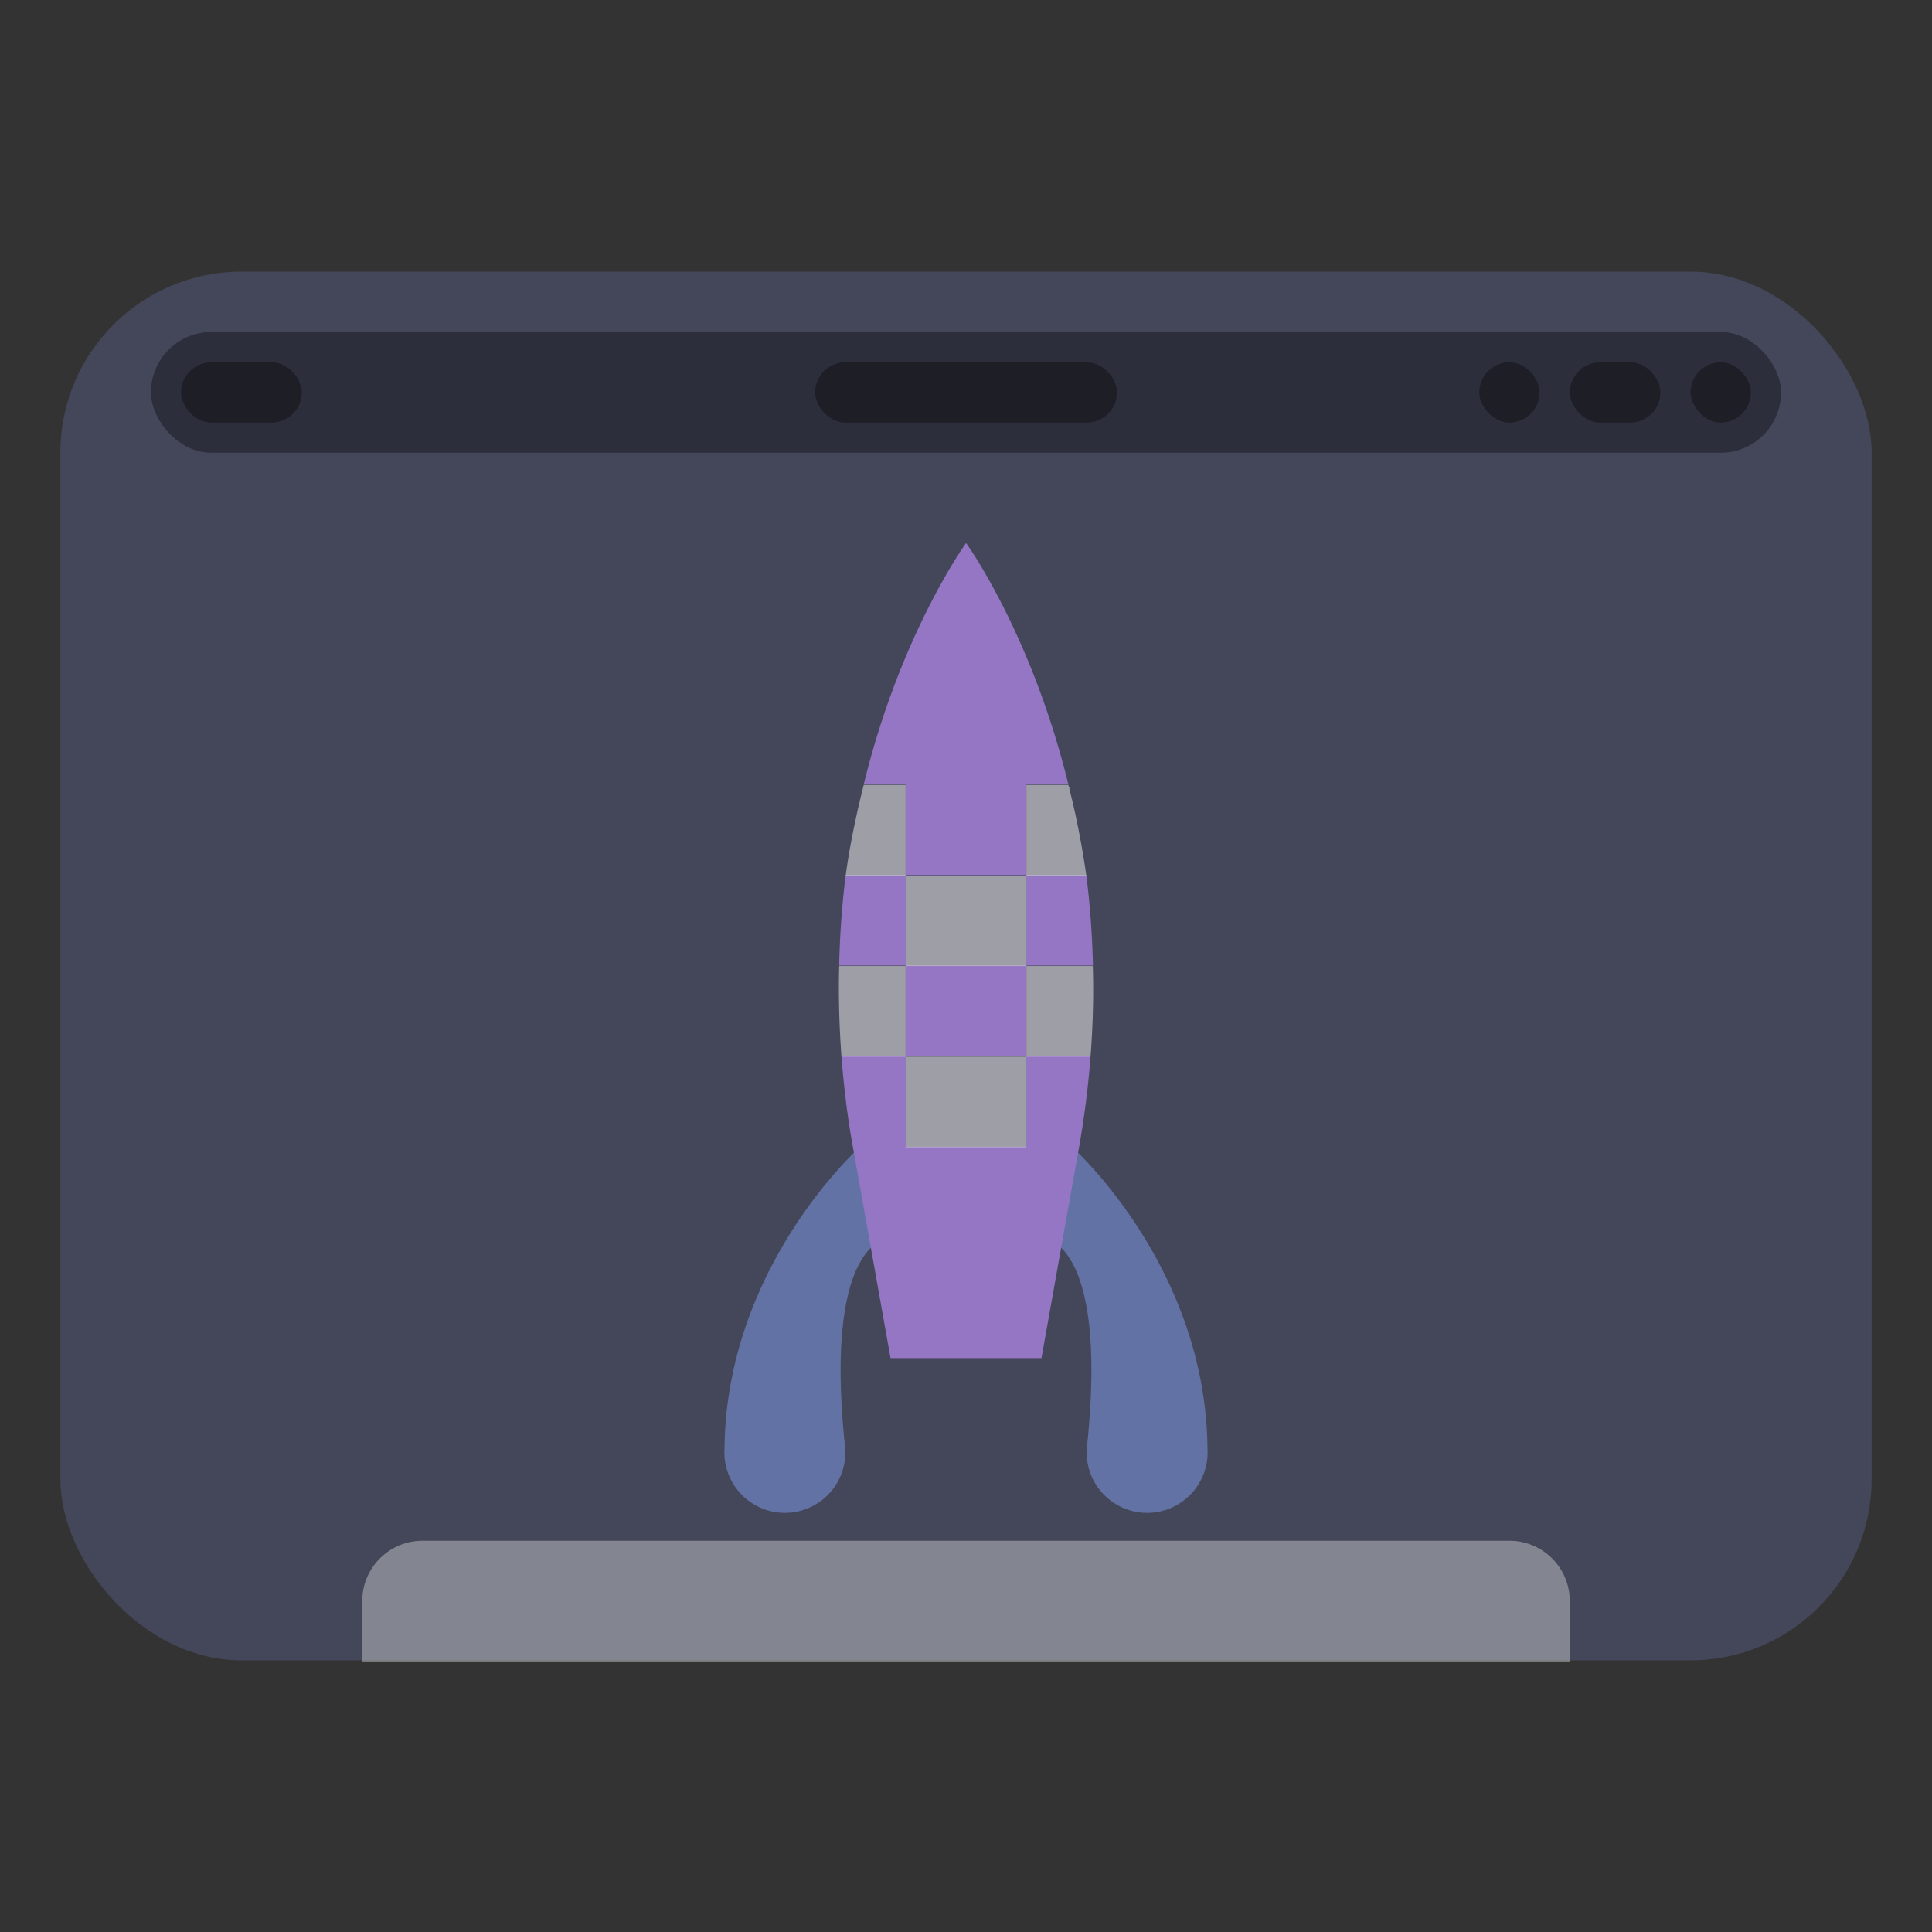 <?xml version="1.0" encoding="UTF-8" standalone="no"?>
<svg
   width="64"
   height="64"
   viewBox="0 0 16.933 16.933"
   version="1.1"
   id="svg12"
   sodipodi:docname="cinnamon-panel-launcher.svg"
   inkscape:version="1.3.2 (091e20ef0f, 2023-11-25, custom)"
   xmlns:inkscape="http://www.inkscape.org/namespaces/inkscape"
   xmlns:sodipodi="http://sodipodi.sourceforge.net/DTD/sodipodi-0.dtd"
   xmlns="http://www.w3.org/2000/svg"
   xmlns:svg="http://www.w3.org/2000/svg">
  <rect x="0" y="0" width="16.933" height="16.933" fill="#333333" stroke="none"/>
  <sodipodi:namedview
     id="namedview12"
     pagecolor="#505050"
     bordercolor="#f8f8f2"
     borderopacity="1"
     inkscape:showpageshadow="0"
     inkscape:pageopacity="0"
     inkscape:pagecheckerboard="1"
     inkscape:deskcolor="#505050"
     inkscape:zoom="12.453125"
     inkscape:cx="32"
     inkscape:cy="32"
     inkscape:window-width="1920"
     inkscape:window-height="1013"
     inkscape:window-x="0"
     inkscape:window-y="0"
     inkscape:window-maximized="1"
     inkscape:current-layer="svg12" />
  <defs
     id="defs2">
    <linearGradient
       id="a"
       x1="14.679"
       x2="2.293"
       y1="293.79"
       y2="282.98"
       gradientTransform="matrix(1.071 0 0 1 -.605 -280.07)"
       gradientUnits="userSpaceOnUse">
      <stop
         offset="0"
         stop-color="#66bcff"
         id="stop1" />
      <stop
         offset="1"
         stop-color="#b29aff"
         id="stop2" />
    </linearGradient>
  </defs>
  <rect
     width="15.875"
     height="12.171"
     x=".529"
     y="2.381"
     fill="url(#a)"
     rx="1.587"
     ry="1.587"
     id="rect2"
     style="fill:#44475a" />
  <rect
     width="14.287"
     height="1.058"
     x="1.323"
     y="2.91"
     opacity=".35"
     rx=".529"
     ry=".529"
     id="rect3" />
  <rect
     width="1.058"
     height=".529"
     x="1.587"
     y="3.175"
     opacity=".35"
     ry=".265"
     style="paint-order:stroke markers fill"
     id="rect4" />
  <rect
     width="2.646"
     height=".529"
     x="7.144"
     y="3.175"
     opacity=".35"
     ry=".265"
     style="paint-order:stroke markers fill"
     id="rect5" />
  <rect
     width=".529"
     height=".529"
     x="14.817"
     y="3.175"
     opacity=".35"
     ry=".265"
     style="paint-order:stroke markers fill"
     id="rect6" />
  <rect
     width=".794"
     height=".529"
     x="13.759"
     y="3.175"
     opacity=".35"
     ry=".265"
     style="paint-order:stroke markers fill"
     id="rect7" />
  <rect
     width=".529"
     height=".529"
     x="12.965"
     y="3.175"
     opacity=".35"
     ry=".265"
     style="paint-order:stroke markers fill"
     id="rect8" />
  <path
     fill="#f8f8f2"
     d="M3.704 13.504a.528.528 0 0 0-.529.53v.53h10.583v-.53a.528.528 0 0 0-.529-.53z"
     opacity=".35"
     style="paint-order:stroke markers fill"
     id="path8" />
  <g
     stroke-width="2"
     id="g12">
    <path
       fill="#525292"
       d="M9.393 10.05s1.176 1.044 1.19 2.647a.53.53 0 1 1-1.058 0c.199-1.858-.397-1.852-.397-1.852z"
       color="#282a36"
       overflow="visible"
       id="path9"
       style="fill:#6272a4" />
    <path
       fill="#6969a6"
       d="M7.54 10.05s-1.176 1.044-1.19 2.647a.53.53 0 1 0 1.058 0c-.198-1.858.397-1.852.397-1.852z"
       color="#282a36"
       overflow="visible"
       id="path10"
       style="fill:#6272a4" />
    <path
       fill="#6969a6"
       d="M8.467 4.76s-.573.787-.897 2.116h.367v.794h1.059v-.794h.368c-.325-1.329-.897-2.117-.897-2.117zm.897 2.116c.025.103.051.21.074.318-.022-.111-.049-.214-.074-.318zm-.368.794v.793h.583a7.681 7.681 0 0 0-.058-.793zm.563 1.587h-.563v.794H7.937v-.794h-.562c.02.257.05.521.1.794l.33 1.852h1.323l.33-1.852a7.96 7.96 0 0 0 .1-.794zm-2.204-.794h.582V7.67h-.525a7.68 7.68 0 0 0-.057.793zm.582 0v.794h1.059v-.794zM7.57 6.876c-.026.104-.053.207-.075.318.023-.108.05-.215.075-.318z"
       id="path11"
       style="fill:#9576c5" />
    <path
       fill="#f8f8f2"
       d="M7.57 6.88c-.061.248-.12.509-.158.794h.525V6.88zm.367.794v.793h1.059v-.793zm1.059 0h.525a7.35 7.35 0 0 0-.157-.794h-.368zm0 .793v.794h.562c.021-.275.028-.539.02-.794zm0 .794H7.937v.794h1.059zm-1.059 0v-.794h-.582c-.007.255 0 .519.02.794z"
       color="#282a36"
       opacity=".5"
       overflow="visible"
       id="path12" />
  </g>
</svg>
